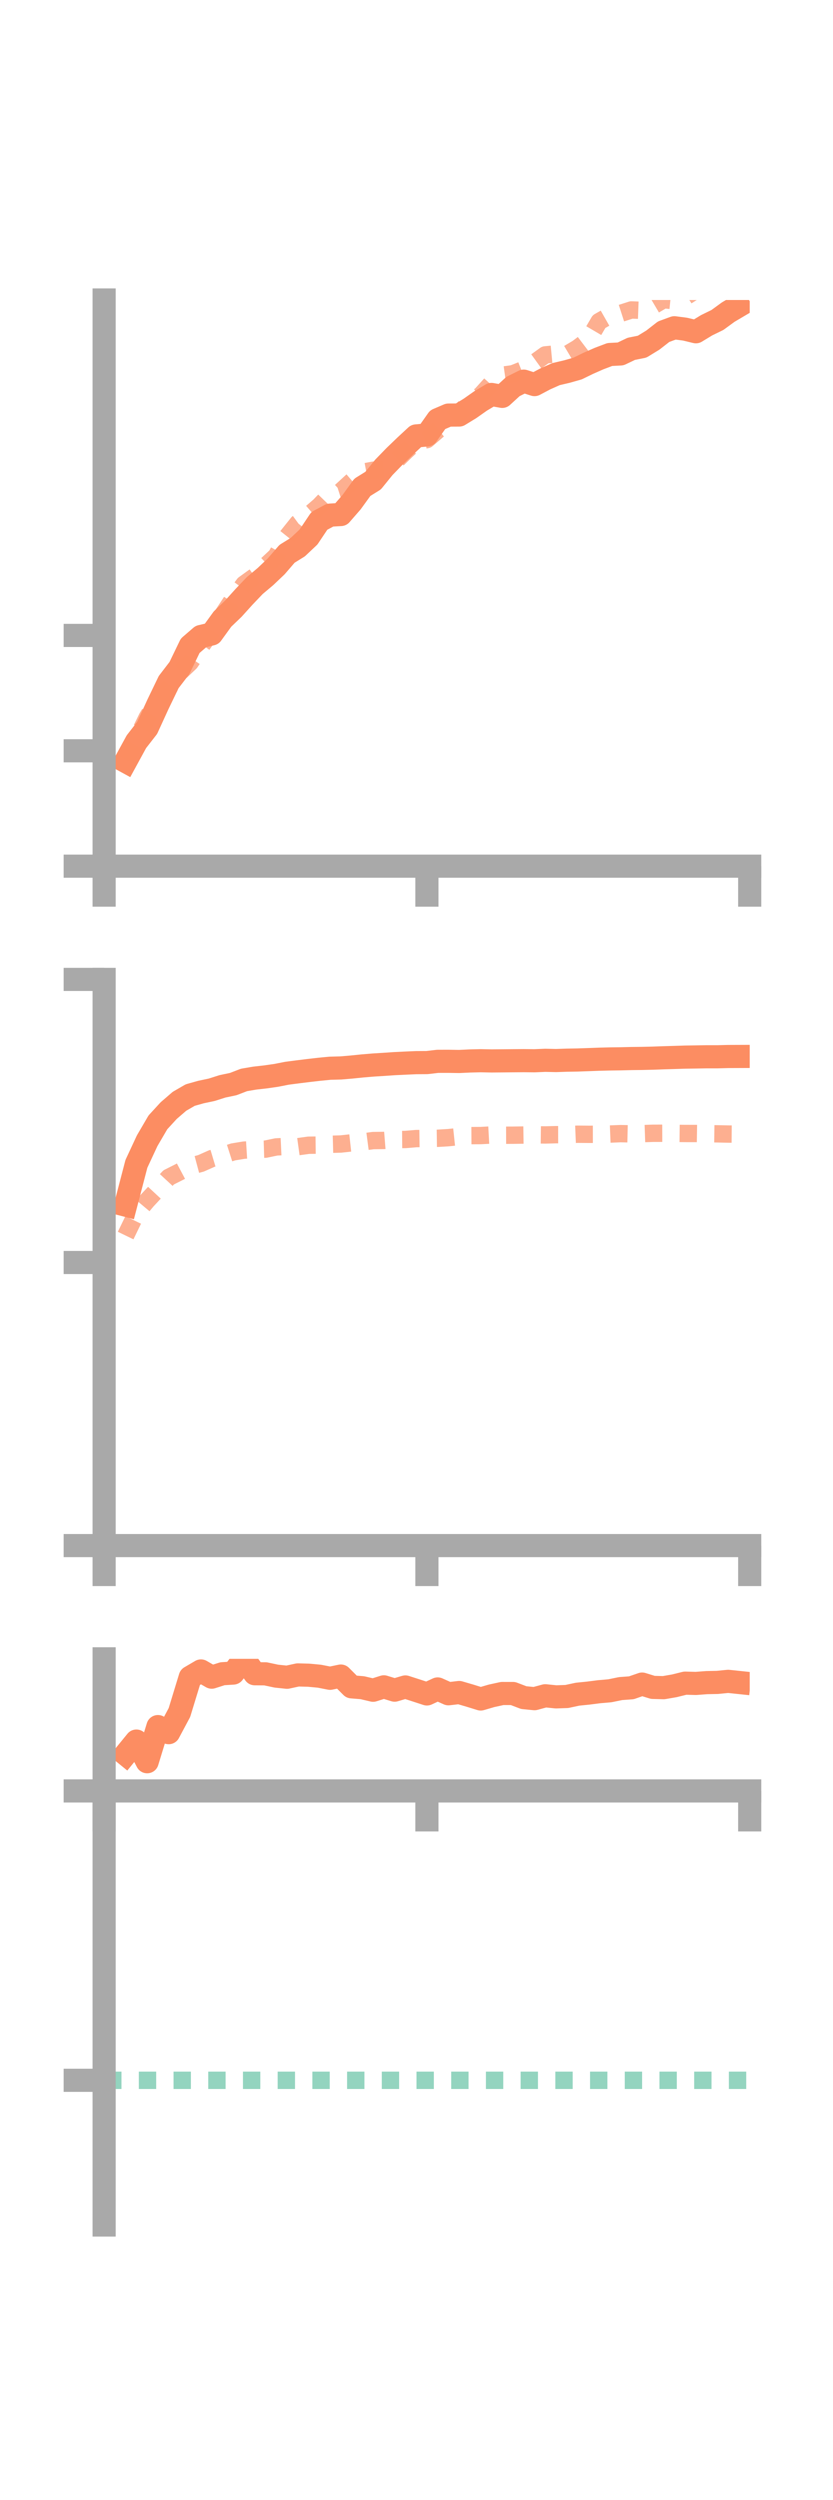 <?xml version="1.0" encoding="utf-8" standalone="no"?>
<!DOCTYPE svg PUBLIC "-//W3C//DTD SVG 1.1//EN"
  "http://www.w3.org/Graphics/SVG/1.1/DTD/svg11.dtd">
<!-- Created with matplotlib (https://matplotlib.org/) -->
<svg height="216pt" version="1.1" viewBox="0 0 72 216" width="72pt" xmlns="http://www.w3.org/2000/svg" xmlns:xlink="http://www.w3.org/1999/xlink">
 <defs>
  <style type="text/css">*{stroke-linecap:butt;stroke-linejoin:round;}</style>
 </defs>
 <g id="figure_1">
  <g id="patch_1">
   <path d="M 0 216 
L 72 216 
L 72 0 
L 0 0 
z
" style="fill:none;"/>
  </g>
  <g id="axes_1">
   <g id="patch_2">
    <path d="M 9 74.838 
L 64.8 74.838 
L 64.8 25.92 
L 9 25.92 
z
" style="fill:none;"/>
   </g>
   <g id="matplotlib.axis_1">
    <g id="xtick_1">
     <g id="line2d_1">
      <defs>
       <path d="M 0 0 
L 0 3.5 
" id="m21be147c12" style="stroke:#a9a9a9;stroke-width:2;"/>
      </defs>
      <g>
       <use style="fill:#a9a9a9;stroke:#a9a9a9;stroke-width:2;" x="9" xlink:href="#m21be147c12" y="74.838"/>
      </g>
     </g>
    </g>
    <g id="xtick_2">
     <g id="line2d_2">
      <g>
       <use style="fill:#a9a9a9;stroke:#a9a9a9;stroke-width:2;" x="36.9" xlink:href="#m21be147c12" y="74.838"/>
      </g>
     </g>
    </g>
    <g id="xtick_3">
     <g id="line2d_3">
      <g>
       <use style="fill:#a9a9a9;stroke:#a9a9a9;stroke-width:2;" x="64.8" xlink:href="#m21be147c12" y="74.838"/>
      </g>
     </g>
    </g>
   </g>
   <g id="matplotlib.axis_2">
    <g id="ytick_1">
     <g id="line2d_4">
      <defs>
       <path d="M 0 0 
L -3.5 0 
" id="m3e3ce01197" style="stroke:#a9a9a9;stroke-width:2;"/>
      </defs>
      <g>
       <use style="fill:#a9a9a9;stroke:#a9a9a9;stroke-width:2;" x="9" xlink:href="#m3e3ce01197" y="74.838"/>
      </g>
     </g>
    </g>
    <g id="ytick_2">
     <g id="line2d_5">
      <g>
       <use style="fill:#a9a9a9;stroke:#a9a9a9;stroke-width:2;" x="9" xlink:href="#m3e3ce01197" y="64.869"/>
      </g>
     </g>
    </g>
    <g id="ytick_3">
     <g id="line2d_6">
      <g>
       <use style="fill:#a9a9a9;stroke:#a9a9a9;stroke-width:2;" x="9" xlink:href="#m3e3ce01197" y="54.901"/>
      </g>
     </g>
    </g>
   </g>
   <g id="line2d_7">
    <path clip-path="url(#p7ead35729c)" d="M 10.86 65.788 
L 11.79 64.084 
L 12.72 62.889 
L 13.65 60.858 
L 14.58 58.93 
L 15.51 57.718 
L 16.44 55.793 
L 17.37 54.992 
L 18.3 54.773 
L 19.23 53.49 
L 20.16 52.598 
L 21.09 51.569 
L 22.02 50.593 
L 22.95 49.811 
L 23.88 48.927 
L 24.81 47.848 
L 25.74 47.272 
L 26.67 46.394 
L 27.6 45.005 
L 28.53 44.507 
L 29.46 44.455 
L 30.39 43.387 
L 31.32 42.103 
L 32.25 41.526 
L 33.18 40.379 
L 34.11 39.421 
L 35.04 38.526 
L 35.97 37.665 
L 36.9 37.58 
L 37.83 36.262 
L 38.76 35.863 
L 39.69 35.858 
L 40.62 35.289 
L 41.55 34.635 
L 42.48 34.081 
L 43.41 34.247 
L 44.34 33.394 
L 45.27 32.931 
L 46.2 33.229 
L 47.13 32.738 
L 48.06 32.324 
L 48.99 32.106 
L 49.92 31.843 
L 50.85 31.391 
L 51.78 30.981 
L 52.71 30.629 
L 53.64 30.581 
L 54.57 30.138 
L 55.5 29.953 
L 56.43 29.384 
L 57.36 28.659 
L 58.29 28.318 
L 59.22 28.44 
L 60.15 28.665 
L 61.08 28.1 
L 62.01 27.646 
L 62.94 26.968 
L 63.87 26.418 
" style="fill:none;stroke:#fc8d62;stroke-linecap:square;stroke-width:2;"/>
   </g>
   <g id="line2d_8">
    <path clip-path="url(#p7ead35729c)" d="M 10.86 65.622 
L 11.79 63.891 
L 12.72 61.991 
L 13.65 60.462 
L 14.58 59.453 
L 15.51 58.124 
L 16.44 57.246 
L 17.37 55.873 
L 18.3 54.561 
L 19.23 53.139 
L 20.16 51.727 
L 21.09 50.473 
L 22.02 49.801 
L 22.95 48.898 
L 23.88 48.028 
L 24.81 46.361 
L 25.74 45.197 
L 26.67 44.514 
L 27.6 43.712 
L 28.53 42.748 
L 29.46 42.451 
L 30.39 41.597 
L 31.32 40.804 
L 32.25 40.63 
L 33.18 40.528 
L 34.11 39.928 
L 35.04 39.017 
L 35.97 38.15 
L 36.9 37.984 
L 37.83 37.185 
L 38.76 36.479 
L 39.69 35.711 
L 40.62 34.714 
L 41.55 34.151 
L 42.48 33.12 
L 43.41 32.421 
L 44.34 32.291 
L 45.27 31.921 
L 46.2 31.333 
L 47.13 30.663 
L 48.06 30.574 
L 48.99 30.627 
L 49.92 30.074 
L 50.85 29.369 
L 51.78 27.784 
L 52.71 27.254 
L 53.64 27.079 
L 54.57 26.78 
L 55.5 26.813 
L 56.43 26.439 
L 57.36 25.89 
L 58.29 25.985 
L 59.22 25.672 
L 60.15 25.076 
L 61.08 24.56 
L 62.01 23.679 
L 62.94 23.317 
L 63.87 22.695 
" style="fill:none;stroke:#fc8d62;stroke-dasharray:1.5,1.5;stroke-dashoffset:0;stroke-opacity:0.7;stroke-width:1.5;"/>
   </g>
   <g id="patch_3">
    <path d="M 9 74.838 
L 9 25.92 
" style="fill:none;stroke:#a9a9a9;stroke-linecap:square;stroke-linejoin:miter;stroke-width:2;"/>
   </g>
   <g id="patch_4">
    <path d="M 64.8 74.838 
L 64.8 25.92 
" style="fill:none;"/>
   </g>
   <g id="patch_5">
    <path d="M 9 74.838 
L 64.8 74.838 
" style="fill:none;stroke:#a9a9a9;stroke-linecap:square;stroke-linejoin:miter;stroke-width:2;"/>
   </g>
   <g id="patch_6">
    <path d="M 9 25.92 
L 64.8 25.92 
" style="fill:none;"/>
   </g>
  </g>
  <g id="axes_2">
   <g id="patch_7">
    <path d="M 9 133.539 
L 64.8 133.539 
L 64.8 84.621 
L 9 84.621 
z
" style="fill:none;"/>
   </g>
   <g id="matplotlib.axis_3">
    <g id="xtick_4">
     <g id="line2d_9">
      <g>
       <use style="fill:#a9a9a9;stroke:#a9a9a9;stroke-width:2;" x="9" xlink:href="#m21be147c12" y="133.539"/>
      </g>
     </g>
    </g>
    <g id="xtick_5">
     <g id="line2d_10">
      <g>
       <use style="fill:#a9a9a9;stroke:#a9a9a9;stroke-width:2;" x="36.9" xlink:href="#m21be147c12" y="133.539"/>
      </g>
     </g>
    </g>
    <g id="xtick_6">
     <g id="line2d_11">
      <g>
       <use style="fill:#a9a9a9;stroke:#a9a9a9;stroke-width:2;" x="64.8" xlink:href="#m21be147c12" y="133.539"/>
      </g>
     </g>
    </g>
   </g>
   <g id="matplotlib.axis_4">
    <g id="ytick_4">
     <g id="line2d_12">
      <g>
       <use style="fill:#a9a9a9;stroke:#a9a9a9;stroke-width:2;" x="9" xlink:href="#m3e3ce01197" y="133.539"/>
      </g>
     </g>
    </g>
    <g id="ytick_5">
     <g id="line2d_13">
      <g>
       <use style="fill:#a9a9a9;stroke:#a9a9a9;stroke-width:2;" x="9" xlink:href="#m3e3ce01197" y="109.08"/>
      </g>
     </g>
    </g>
    <g id="ytick_6">
     <g id="line2d_14">
      <g>
       <use style="fill:#a9a9a9;stroke:#a9a9a9;stroke-width:2;" x="9" xlink:href="#m3e3ce01197" y="84.621"/>
      </g>
     </g>
    </g>
   </g>
   <g id="line2d_15">
    <path clip-path="url(#p367ab95760)" d="M 10.86 104.122 
L 11.79 100.556 
L 12.72 98.56 
L 13.65 96.97 
L 14.58 95.957 
L 15.51 95.154 
L 16.44 94.615 
L 17.37 94.353 
L 18.3 94.156 
L 19.23 93.86 
L 20.16 93.665 
L 21.09 93.307 
L 22.02 93.149 
L 22.95 93.044 
L 23.88 92.91 
L 24.81 92.728 
L 25.74 92.607 
L 26.67 92.492 
L 27.6 92.385 
L 28.53 92.295 
L 29.46 92.271 
L 30.39 92.192 
L 31.32 92.097 
L 32.25 92.019 
L 33.18 91.961 
L 34.11 91.898 
L 35.04 91.853 
L 35.97 91.813 
L 36.9 91.807 
L 37.83 91.699 
L 38.76 91.697 
L 39.69 91.712 
L 40.62 91.668 
L 41.55 91.646 
L 42.48 91.665 
L 43.41 91.657 
L 44.34 91.648 
L 45.27 91.64 
L 46.2 91.65 
L 47.13 91.61 
L 48.06 91.631 
L 48.99 91.599 
L 49.92 91.584 
L 50.85 91.551 
L 51.78 91.516 
L 52.71 91.493 
L 53.64 91.481 
L 54.57 91.458 
L 55.5 91.447 
L 56.43 91.425 
L 57.36 91.392 
L 58.29 91.364 
L 59.22 91.334 
L 60.15 91.321 
L 61.08 91.305 
L 62.01 91.306 
L 62.94 91.282 
L 63.87 91.278 
" style="fill:none;stroke:#fc8d62;stroke-linecap:square;stroke-width:2;"/>
   </g>
   <g id="line2d_16">
    <path clip-path="url(#p367ab95760)" d="M 10.86 106.752 
L 11.79 104.833 
L 12.72 103.725 
L 13.65 102.727 
L 14.58 101.725 
L 15.51 101.257 
L 16.44 100.763 
L 17.37 100.514 
L 18.3 100.1 
L 19.23 99.822 
L 20.16 99.524 
L 21.09 99.372 
L 22.02 99.315 
L 22.95 99.287 
L 23.88 99.093 
L 24.81 99.049 
L 25.74 99.077 
L 26.67 98.948 
L 27.6 98.937 
L 28.53 98.868 
L 29.46 98.843 
L 30.39 98.741 
L 31.32 98.668 
L 32.25 98.546 
L 33.18 98.534 
L 34.11 98.46 
L 35.04 98.452 
L 35.97 98.374 
L 36.9 98.362 
L 37.83 98.349 
L 38.76 98.293 
L 39.69 98.195 
L 40.62 98.118 
L 41.55 98.113 
L 42.48 98.063 
L 43.41 98.085 
L 44.34 98.082 
L 45.27 98.068 
L 46.2 98.048 
L 47.13 98.059 
L 48.06 98.036 
L 48.99 98.035 
L 49.92 97.997 
L 50.85 98.005 
L 51.78 98.004 
L 52.71 97.983 
L 53.64 97.946 
L 54.57 97.966 
L 55.5 97.948 
L 56.43 97.916 
L 57.36 97.913 
L 58.29 97.923 
L 59.22 97.933 
L 60.15 97.935 
L 61.08 97.95 
L 62.01 97.963 
L 62.94 97.983 
L 63.87 97.99 
" style="fill:none;stroke:#fc8d62;stroke-dasharray:1.5,1.5;stroke-dashoffset:0;stroke-opacity:0.7;stroke-width:1.5;"/>
   </g>
   <g id="patch_8">
    <path d="M 9 133.539 
L 9 84.621 
" style="fill:none;stroke:#a9a9a9;stroke-linecap:square;stroke-linejoin:miter;stroke-width:2;"/>
   </g>
   <g id="patch_9">
    <path d="M 64.8 133.539 
L 64.8 84.621 
" style="fill:none;"/>
   </g>
   <g id="patch_10">
    <path d="M 9 133.539 
L 64.8 133.539 
" style="fill:none;stroke:#a9a9a9;stroke-linecap:square;stroke-linejoin:miter;stroke-width:2;"/>
   </g>
   <g id="patch_11">
    <path d="M 9 84.621 
L 64.8 84.621 
" style="fill:none;"/>
   </g>
  </g>
  <g id="axes_3">
   <g id="patch_12">
    <path d="M 9 192.24 
L 64.8 192.24 
L 64.8 143.322 
L 9 143.322 
z
" style="fill:none;"/>
   </g>
   <g id="matplotlib.axis_5">
    <g id="xtick_7">
     <g id="line2d_17">
      <g>
       <use style="fill:#a9a9a9;stroke:#a9a9a9;stroke-width:2;" x="9" xlink:href="#m21be147c12" y="154.736"/>
      </g>
     </g>
    </g>
    <g id="xtick_8">
     <g id="line2d_18">
      <g>
       <use style="fill:#a9a9a9;stroke:#a9a9a9;stroke-width:2;" x="36.9" xlink:href="#m21be147c12" y="154.736"/>
      </g>
     </g>
    </g>
    <g id="xtick_9">
     <g id="line2d_19">
      <g>
       <use style="fill:#a9a9a9;stroke:#a9a9a9;stroke-width:2;" x="64.8" xlink:href="#m21be147c12" y="154.736"/>
      </g>
     </g>
    </g>
   </g>
   <g id="matplotlib.axis_6">
    <g id="ytick_7">
     <g id="line2d_20">
      <g>
       <use style="fill:#a9a9a9;stroke:#a9a9a9;stroke-width:2;" x="9" xlink:href="#m3e3ce01197" y="154.736"/>
      </g>
     </g>
    </g>
    <g id="ytick_8">
     <g id="line2d_21">
      <g>
       <use style="fill:#a9a9a9;stroke:#a9a9a9;stroke-width:2;" x="9" xlink:href="#m3e3ce01197" y="179.739"/>
      </g>
     </g>
    </g>
   </g>
   <g id="line2d_22">
    <path clip-path="url(#p95561a75c8)" d="M 10.86 151.569 
L 11.79 150.429 
L 12.72 152.213 
L 13.65 149.177 
L 14.58 149.702 
L 15.51 147.96 
L 16.44 144.916 
L 17.37 144.371 
L 18.3 144.907 
L 19.23 144.611 
L 20.16 144.552 
L 21.09 143.322 
L 22.02 144.612 
L 22.95 144.619 
L 23.88 144.817 
L 24.81 144.915 
L 25.74 144.713 
L 26.67 144.737 
L 27.6 144.823 
L 28.53 145.005 
L 29.46 144.811 
L 30.39 145.742 
L 31.32 145.818 
L 32.25 146.037 
L 33.18 145.743 
L 34.11 146.029 
L 35.04 145.753 
L 35.97 146.053 
L 36.9 146.357 
L 37.83 145.925 
L 38.76 146.342 
L 39.69 146.233 
L 40.62 146.505 
L 41.55 146.793 
L 42.48 146.521 
L 43.41 146.318 
L 44.34 146.319 
L 45.27 146.674 
L 46.2 146.766 
L 47.13 146.514 
L 48.06 146.61 
L 48.99 146.577 
L 49.92 146.378 
L 50.85 146.284 
L 51.78 146.165 
L 52.71 146.084 
L 53.64 145.894 
L 54.57 145.826 
L 55.5 145.504 
L 56.43 145.79 
L 57.36 145.815 
L 58.29 145.654 
L 59.22 145.424 
L 60.15 145.449 
L 61.08 145.379 
L 62.01 145.36 
L 62.94 145.268 
L 63.87 145.366 
" style="fill:none;stroke:#fc8d62;stroke-linecap:square;stroke-width:2;"/>
   </g>
   <g id="line2d_23">
    <path clip-path="url(#p95561a75c8)" d="M 10.86 154.782 
L 11.79 154.732 
L 12.72 154.733 
L 13.65 154.745 
L 14.58 154.736 
L 15.51 154.736 
L 16.44 154.736 
L 17.37 154.736 
L 18.3 154.749 
L 19.23 154.741 
L 20.16 154.744 
L 21.09 154.736 
L 22.02 154.736 
L 22.95 154.734 
L 23.88 154.728 
L 24.81 154.736 
L 25.74 154.736 
L 26.67 154.736 
L 27.6 154.735 
L 28.53 154.736 
L 29.46 154.736 
L 30.39 154.736 
L 31.32 154.736 
L 32.25 154.736 
L 33.18 154.736 
L 34.11 154.736 
L 35.04 154.74 
L 35.97 154.738 
L 36.9 154.742 
L 37.83 154.748 
L 38.76 154.736 
L 39.69 154.736 
L 40.62 154.736 
L 41.55 154.745 
L 42.48 154.736 
L 43.41 154.736 
L 44.34 154.736 
L 45.27 154.736 
L 46.2 154.736 
L 47.13 154.736 
L 48.06 154.736 
L 48.99 154.736 
L 49.92 154.736 
L 50.85 154.736 
L 51.78 154.736 
L 52.71 154.736 
L 53.64 154.736 
L 54.57 154.737 
L 55.5 154.736 
L 56.43 154.736 
L 57.36 154.735 
L 58.29 154.736 
L 59.22 154.736 
L 60.15 154.736 
L 61.08 154.736 
L 62.01 154.736 
L 62.94 154.736 
L 63.87 154.736 
" style="fill:none;stroke:#fc8d62;stroke-dasharray:1.5,1.5;stroke-dashoffset:0;stroke-opacity:0.7;stroke-width:1.5;"/>
   </g>
   <g id="line2d_24">
    <path clip-path="url(#p95561a75c8)" d="M 9 179.739 
L 64.8 179.739 
" style="fill:none;stroke:#66c2a5;stroke-dasharray:1.5,1.5;stroke-dashoffset:0;stroke-opacity:0.7;stroke-width:1.5;"/>
   </g>
   <g id="patch_13">
    <path d="M 9 192.24 
L 9 143.322 
" style="fill:none;stroke:#a9a9a9;stroke-linecap:square;stroke-linejoin:miter;stroke-width:2;"/>
   </g>
   <g id="patch_14">
    <path d="M 64.8 192.24 
L 64.8 143.322 
" style="fill:none;"/>
   </g>
   <g id="patch_15">
    <path d="M 9 154.736 
L 64.8 154.736 
" style="fill:none;stroke:#a9a9a9;stroke-linecap:square;stroke-linejoin:miter;stroke-width:2;"/>
   </g>
   <g id="patch_16">
    <path d="M 9 143.322 
L 64.8 143.322 
" style="fill:none;"/>
   </g>
  </g>
 </g>
 <defs>
  <clipPath id="p7ead35729c">
   <rect height="48.918" width="55.8" x="9" y="25.92"/>
  </clipPath>
  <clipPath id="p367ab95760">
   <rect height="48.918" width="55.8" x="9" y="84.621"/>
  </clipPath>
  <clipPath id="p95561a75c8">
   <rect height="48.918" width="55.8" x="9" y="143.322"/>
  </clipPath>
 </defs>
</svg>
